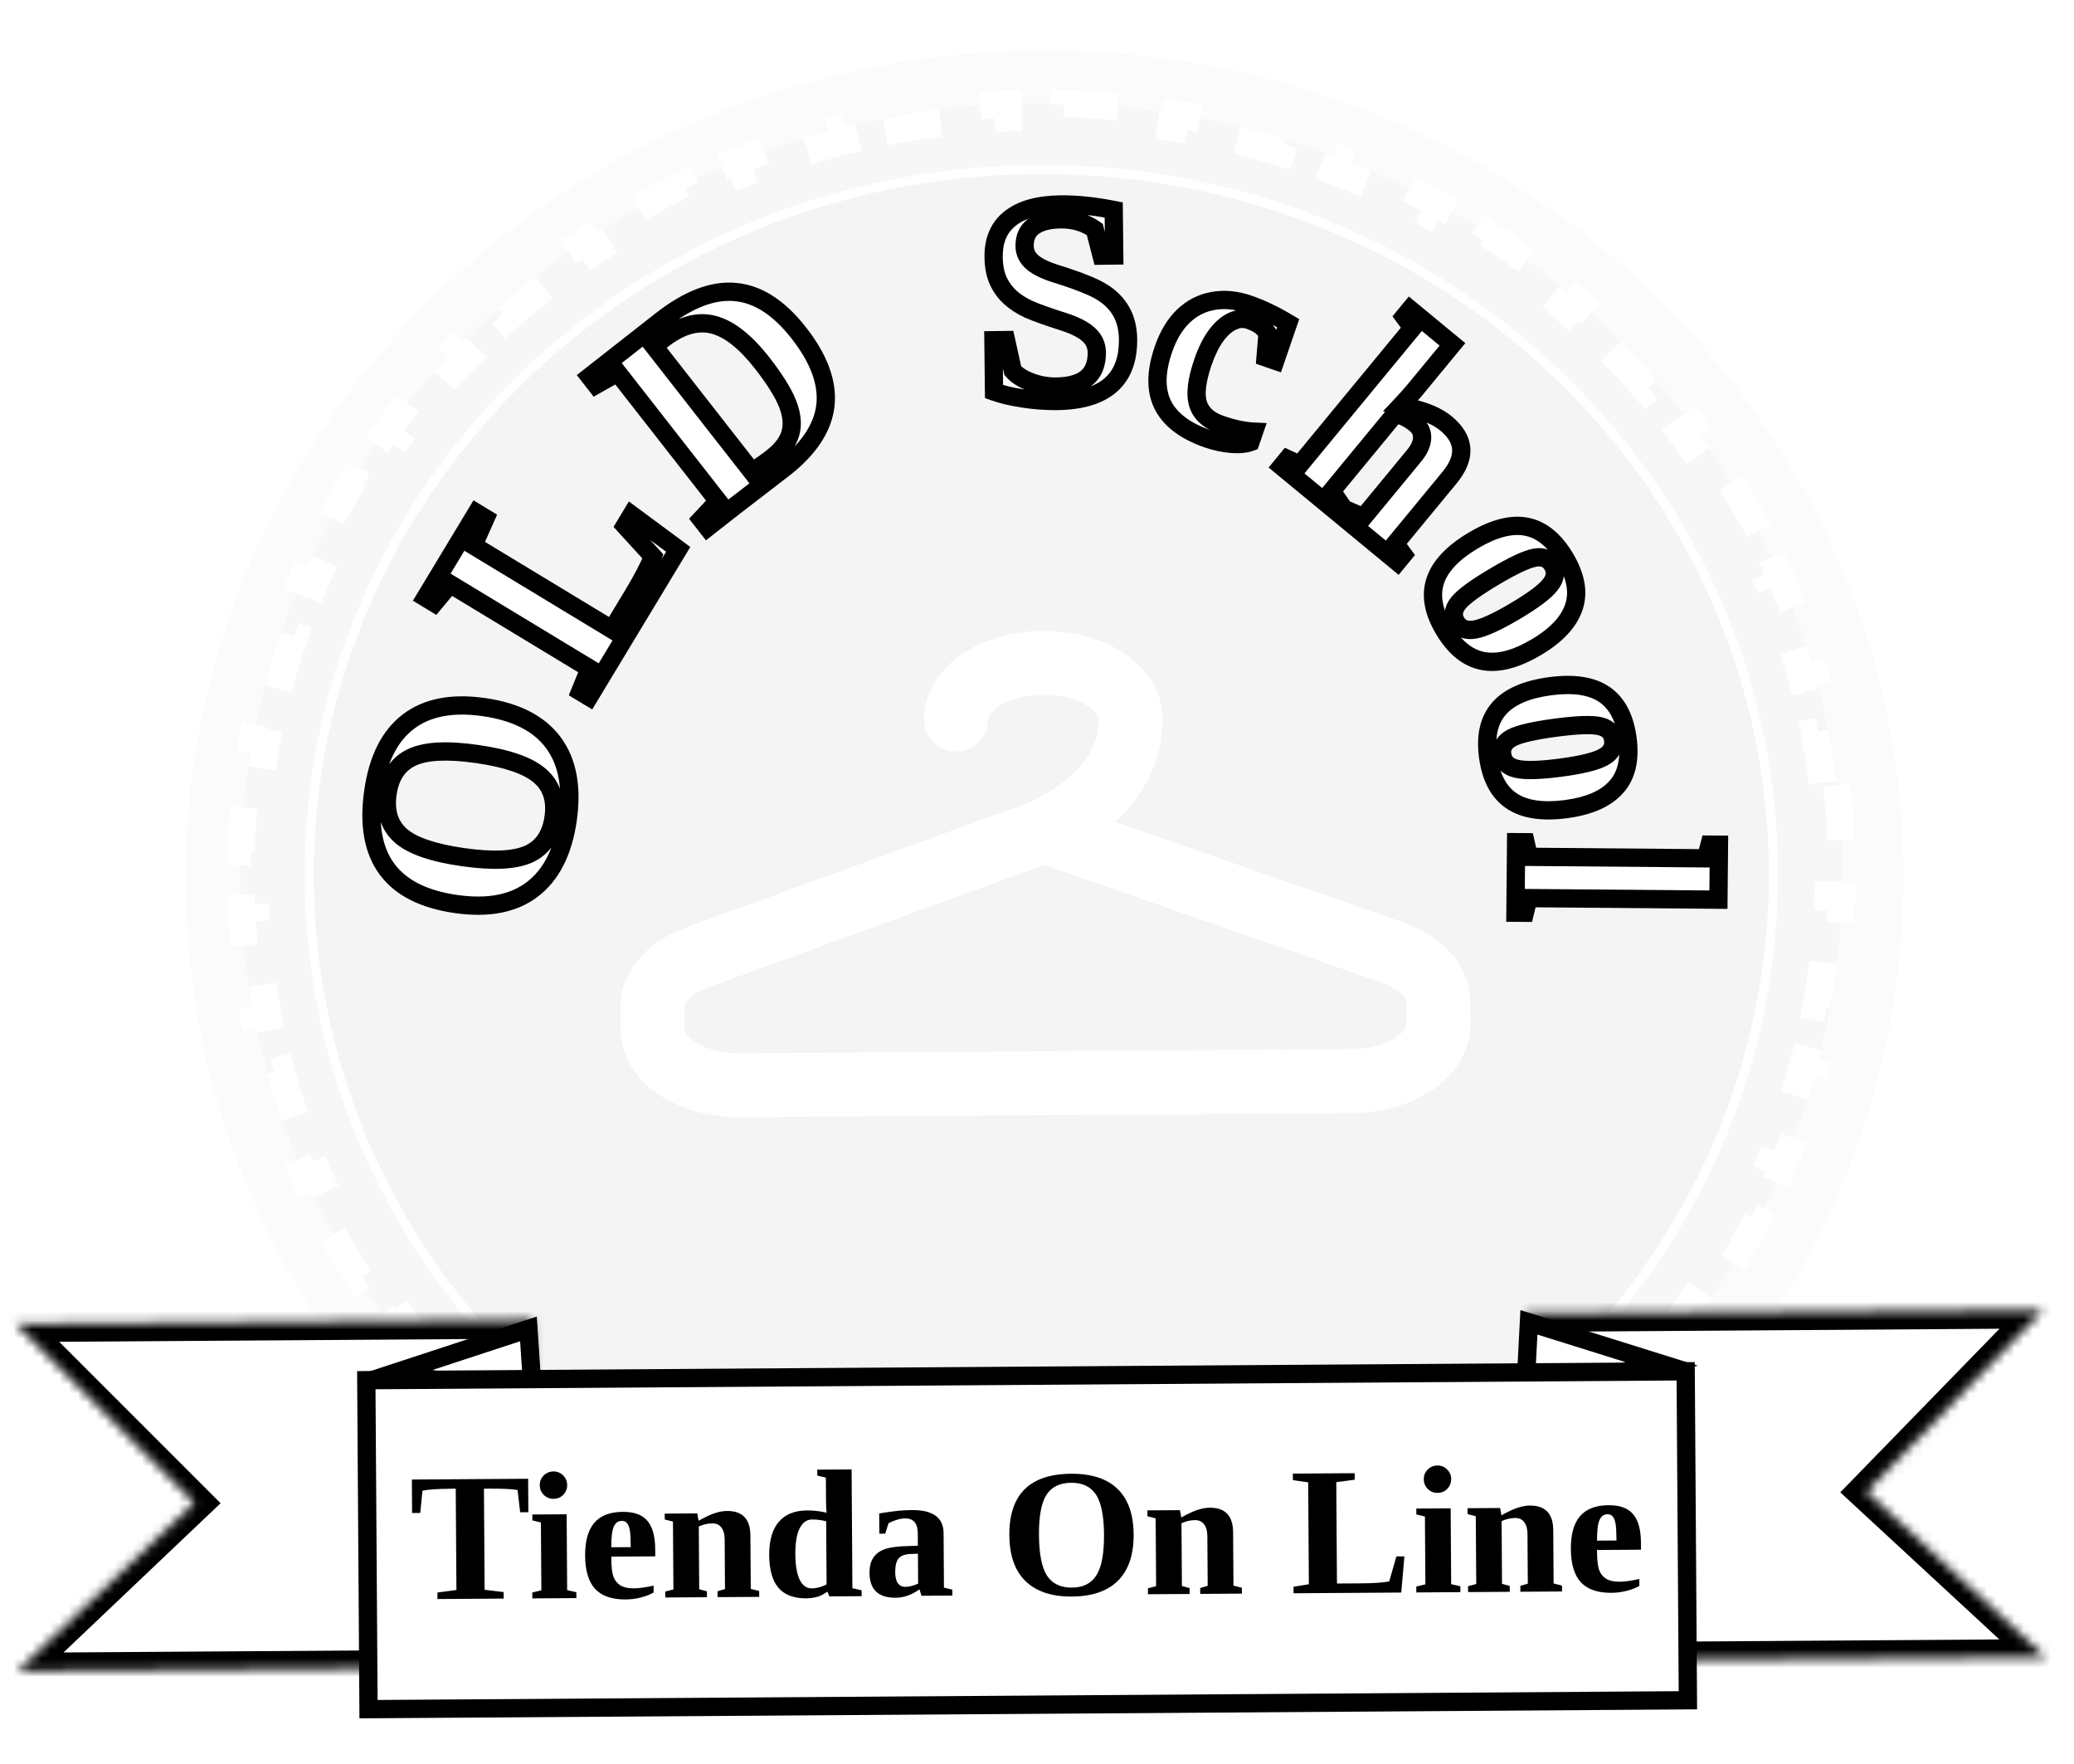 <svg width="227" height="193" viewBox="0 0 227 193" fill="none" xmlns="http://www.w3.org/2000/svg">
<g clip-path="url(#clip0_311_2)">
<path d="M208.823 95.403C209.161 145.642 167.145 186.686 114.938 187.037C62.73 187.388 20.166 146.914 19.828 96.675C19.489 46.436 61.505 5.392 113.713 5.041C165.92 4.69 208.485 45.164 208.823 95.403Z" fill="#D9D9D9" fill-opacity="0.09" stroke="white"/>
<g filter="url(#filter0_f_311_2)">
<ellipse cx="113.973" cy="95.704" rx="87.638" ry="84.41" transform="rotate(-0.386 113.973 95.704)" fill="#D9D9D9" fill-opacity="0.09"/>
<path d="M201.033 85.919C201.274 87.938 201.441 89.978 201.531 92.038L200.033 92.104C200.077 93.106 200.102 94.113 200.109 95.124C200.116 96.135 200.104 97.142 200.073 98.145L201.573 98.19C201.51 100.251 201.37 102.294 201.157 104.315L199.665 104.158C199.452 106.169 199.165 108.16 198.805 110.127L200.281 110.396C199.911 112.42 199.466 114.418 198.95 116.389L197.499 116.009C196.987 117.961 196.403 119.886 195.75 121.78L197.169 122.269C196.5 124.21 195.76 126.119 194.952 127.995L193.574 127.402C192.777 129.252 191.913 131.068 190.983 132.848L192.313 133.542C191.364 135.359 190.35 137.139 189.272 138.878L187.997 138.088C186.937 139.798 185.815 141.468 184.634 143.096L185.848 143.977C184.646 145.634 183.383 147.248 182.064 148.815L180.916 147.849C179.622 149.386 178.271 150.879 176.867 152.323L177.943 153.368C176.517 154.835 175.038 156.253 173.508 157.618L172.509 156.499C171.01 157.837 169.462 159.124 167.867 160.357L168.785 161.544C167.169 162.794 165.505 163.991 163.798 165.13L162.965 163.882C161.295 164.996 159.583 166.055 157.83 167.056L158.574 168.359C156.801 169.371 154.988 170.325 153.137 171.218L152.485 169.867C150.679 170.738 148.836 171.55 146.96 172.301L147.517 173.693C145.623 174.45 143.697 175.145 141.739 175.775L141.279 174.348C139.371 174.962 137.434 175.513 135.469 176L135.83 177.456C133.854 177.945 131.851 178.37 129.824 178.728L129.563 177.251C127.591 177.599 125.595 177.882 123.578 178.098L123.738 179.59C121.718 179.807 119.677 179.957 117.617 180.04L117.557 178.541C116.553 178.581 115.544 178.605 114.531 178.611C113.517 178.618 112.508 178.608 111.503 178.582L111.464 180.081C109.403 180.026 107.36 179.903 105.337 179.714L105.477 178.22C103.457 178.031 101.458 177.775 99.481 177.453L99.241 178.934C97.208 178.603 95.2 178.206 93.218 177.743L93.559 176.282C91.588 175.822 89.643 175.296 87.727 174.708L87.287 176.142C85.321 175.538 83.385 174.869 81.481 174.138L82.019 172.738C80.133 172.013 78.279 171.226 76.462 170.379L75.828 171.738C73.966 170.87 72.14 169.941 70.353 168.953L71.079 167.64C69.313 166.663 67.587 165.627 65.902 164.536L65.087 165.794C63.364 164.678 61.684 163.504 60.051 162.276L60.953 161.077C59.342 159.865 57.776 158.599 56.26 157.282L55.276 158.414C53.728 157.069 52.23 155.671 50.784 154.224L51.846 153.164C50.423 151.739 49.052 150.265 47.737 148.745L46.602 149.727C45.262 148.177 43.978 146.581 42.753 144.94L43.955 144.043C42.752 142.431 41.608 140.776 40.525 139.08L39.261 139.887C38.16 138.163 37.121 136.397 36.148 134.593L37.469 133.881C36.516 132.114 35.626 130.309 34.805 128.47L33.435 129.082C32.602 127.218 31.836 125.318 31.142 123.387L32.553 122.879C31.875 120.993 31.265 119.076 30.727 117.131L29.282 117.531C28.738 115.567 28.267 113.575 27.87 111.557L29.342 111.267C28.956 109.306 28.642 107.319 28.402 105.31L26.912 105.488C26.672 103.47 26.505 101.429 26.414 99.369L27.913 99.303C27.869 98.301 27.843 97.295 27.836 96.283C27.829 95.272 27.841 94.265 27.872 93.263L26.373 93.217C26.435 91.156 26.575 89.114 26.789 87.092L28.28 87.25C28.493 85.238 28.78 83.247 29.14 81.281L27.664 81.011C28.034 78.988 28.479 76.989 28.995 75.018L30.447 75.399C30.958 73.447 31.542 71.522 32.195 69.627L30.776 69.138C31.445 67.198 32.185 65.288 32.993 63.412L34.371 64.006C35.168 62.156 36.032 60.339 36.962 58.559L35.632 57.865C36.581 56.048 37.595 54.269 38.673 52.53L39.948 53.32C41.008 51.61 42.13 49.939 43.311 48.311L42.097 47.431C43.299 45.773 44.562 44.16 45.881 42.593L47.029 43.559C48.323 42.021 49.674 40.529 51.078 39.085L50.002 38.039C51.428 36.572 52.907 35.155 54.438 33.789L55.436 34.908C56.935 33.571 58.483 32.284 60.078 31.05L59.16 29.863C60.776 28.613 62.44 27.417 64.148 26.277L64.98 27.525C66.65 26.411 68.362 25.352 70.115 24.351L69.371 23.049C71.144 22.036 72.957 21.082 74.808 20.189L75.46 21.541C77.266 20.669 79.109 19.857 80.985 19.107L80.428 17.714C82.322 16.957 84.249 16.262 86.207 15.632L86.666 17.06C88.574 16.446 90.511 15.894 92.476 15.407L92.115 13.951C94.091 13.462 96.094 13.037 98.122 12.68L98.382 14.157C100.354 13.809 102.35 13.525 104.367 13.309L104.207 11.818C106.227 11.601 108.268 11.45 110.328 11.368L110.388 12.867C111.392 12.826 112.401 12.803 113.415 12.796C114.428 12.789 115.437 12.799 116.442 12.826L116.481 11.326C118.542 11.381 120.585 11.504 122.608 11.694L122.468 13.187C124.488 13.376 126.487 13.633 128.464 13.954L128.705 12.474C130.737 12.804 132.745 13.202 134.728 13.665L134.387 15.125C136.358 15.585 138.302 16.111 140.218 16.699L140.658 15.265C142.625 15.869 144.561 16.538 146.464 17.27L145.926 18.67C147.812 19.395 149.666 20.182 151.484 21.029L152.117 19.669C153.98 20.537 155.806 21.466 157.592 22.455L156.866 23.767C158.632 24.744 160.358 25.78 162.043 26.872L162.859 25.613C164.581 26.729 166.261 27.903 167.894 29.132L166.992 30.33C168.603 31.542 170.169 32.809 171.685 34.126L172.669 32.993C174.217 34.338 175.715 35.736 177.161 37.183L176.099 38.243C177.523 39.668 178.893 41.142 180.208 42.662L181.343 41.681C182.683 43.23 183.967 44.827 185.192 46.467L183.99 47.364C185.193 48.977 186.337 50.632 187.42 52.327L188.684 51.52C189.785 53.245 190.824 55.01 191.797 56.814L190.476 57.526C191.43 59.294 192.319 61.098 193.141 62.937L194.51 62.325C195.343 64.19 196.109 66.089 196.803 68.021L195.392 68.528C196.07 70.414 196.68 72.331 197.218 74.276L198.664 73.876C199.207 75.84 199.678 77.833 200.075 79.851L198.603 80.14C198.989 82.102 199.304 84.088 199.543 86.097L201.033 85.919Z" stroke="white" stroke-width="3" stroke-dasharray="6 6"/>
</g>
<path d="M194.098 95.164C194.385 137.758 158.762 172.561 114.492 172.859C70.222 173.157 34.134 138.837 33.847 96.243C33.56 53.649 69.183 18.847 113.453 18.549C157.723 18.251 193.811 52.57 194.098 95.164Z" fill="#D9D9D9" fill-opacity="0.09" stroke="white"/>
<mask id="path-5-inside-1_311_2" fill="white">
<path fill-rule="evenodd" clip-rule="evenodd" d="M223.617 143.375L167.153 143.755L167.409 181.755L223.902 181.375L204.285 163.235L223.617 143.375ZM223.617 143.375L223.646 143.375L223.647 143.402L223.617 143.375Z"/>
</mask>
<path fill-rule="evenodd" clip-rule="evenodd" d="M223.617 143.375L167.153 143.755L167.409 181.755L223.902 181.375L204.285 163.235L223.617 143.375ZM223.617 143.375L223.646 143.375L223.647 143.402L223.617 143.375Z" fill="white"/>
<path d="M167.153 143.755L167.14 141.755L165.14 141.769L165.153 143.768L167.153 143.755ZM167.409 181.755L165.409 181.769L165.422 183.769L167.422 183.755L167.409 181.755ZM223.902 181.375L223.916 183.375L228.974 183.341L225.26 179.906L223.902 181.375ZM204.285 163.235L202.852 161.84L201.42 163.311L202.927 164.704L204.285 163.235ZM223.646 143.375L225.646 143.361L225.633 141.361L223.633 141.375L223.646 143.375ZM223.647 143.402L222.289 144.87L225.678 148.004L225.647 143.389L223.647 143.402ZM167.167 145.755L223.631 145.375L223.604 141.375L167.14 141.755L167.167 145.755ZM169.409 181.742L169.153 143.742L165.153 143.768L165.409 181.769L169.409 181.742ZM223.889 179.375L167.395 179.755L167.422 183.755L223.916 183.375L223.889 179.375ZM225.26 179.906L205.643 161.767L202.927 164.704L222.544 182.843L225.26 179.906ZM205.718 164.63L225.051 144.77L222.184 141.98L202.852 161.84L205.718 164.63ZM223.631 145.375L223.66 145.375L223.633 141.375L223.604 141.375L223.631 145.375ZM221.646 143.388L221.647 143.415L225.647 143.389L225.646 143.361L221.646 143.388ZM222.26 144.843L222.289 144.87L225.004 141.934L224.975 141.907L222.26 144.843Z" fill="black" mask="url(#path-5-inside-1_311_2)"/>
<mask id="path-7-inside-2_311_2" fill="white">
<path fill-rule="evenodd" clip-rule="evenodd" d="M1.68 144.869L58.145 144.489L58.401 182.489L1.907 182.869L21.279 164.467L1.68 144.869ZM1.68 144.869L1.651 144.869L1.652 144.896L1.68 144.869Z"/>
</mask>
<path fill-rule="evenodd" clip-rule="evenodd" d="M1.68 144.869L58.145 144.489L58.401 182.489L1.907 182.869L21.279 164.467L1.68 144.869ZM1.68 144.869L1.651 144.869L1.652 144.896L1.68 144.869Z" fill="white"/>
<path d="M58.145 144.489L58.131 142.489L60.131 142.475L60.145 144.475L58.145 144.489ZM1.68 144.869L1.667 142.869L1.68 144.869ZM58.401 182.489L60.401 182.475L60.414 184.475L58.414 184.489L58.401 182.489ZM1.907 182.869L1.921 184.869L-3.138 184.903L0.53 181.419L1.907 182.869ZM21.279 164.467L22.693 163.053L24.144 164.504L22.656 165.917L21.279 164.467ZM1.651 144.869L-0.349 144.882L-0.362 142.882L1.638 142.869L1.651 144.869ZM1.652 144.896L3.029 146.346L-0.317 149.525L-0.348 144.91L1.652 144.896ZM58.158 146.489L1.694 146.869L1.667 142.869L58.131 142.489L58.158 146.489ZM56.401 182.502L56.145 144.502L60.145 144.475L60.401 182.475L56.401 182.502ZM1.894 180.869L58.387 180.489L58.414 184.489L1.921 184.869L1.894 180.869ZM0.53 181.419L19.901 163.017L22.656 165.917L3.285 184.319L0.53 181.419ZM19.864 165.881L0.266 146.283L3.095 143.454L22.693 163.053L19.864 165.881ZM1.694 146.869L1.665 146.869L1.638 142.869L1.667 142.869L1.694 146.869ZM3.651 144.855L3.652 144.883L-0.348 144.91L-0.349 144.882L3.651 144.855ZM3.058 146.319L3.029 146.346L0.274 143.446L0.303 143.419L3.058 146.319Z" fill="black" mask="url(#path-7-inside-2_311_2)"/>
<path d="M57.84 145.426L43.372 150.169L58.343 153.063L57.84 145.426Z" fill="white" stroke="black" stroke-width="2"/>
<path d="M167.341 144.708L181.872 149.256L166.942 152.351L167.341 144.708Z" fill="white" stroke="black" stroke-width="2"/>
<rect x="40.092" y="151.039" width="144.409" height="36.001" transform="rotate(-0.386 40.092 151.039)" fill="white" stroke="black" stroke-width="2"/>
<path d="M47.883 174.988L47.878 174.275L49.956 173.997L49.881 162.913L49.383 162.917C47.892 162.927 46.845 162.999 46.24 163.133L45.993 165.567L45.104 165.573L45.08 161.911L57.804 161.825L57.829 165.487L56.93 165.493L56.65 163.063C56.109 162.95 55.041 162.898 53.446 162.909L52.967 162.912L53.042 173.976L55.124 174.226L55.129 174.939L47.883 174.988ZM62.075 174.013L63.083 174.241L63.087 174.885L58.263 174.918L58.259 174.273L59.253 174.032L59.203 166.611L58.264 166.383L58.26 165.738L62.02 165.713L62.075 174.013ZM59.078 162.529C59.075 162.106 59.219 161.75 59.511 161.462C59.808 161.173 60.162 161.028 60.572 161.025C60.989 161.022 61.341 161.166 61.63 161.457C61.925 161.742 62.073 162.092 62.076 162.509C62.079 162.919 61.938 163.275 61.654 163.576C61.369 163.871 61.015 164.02 60.592 164.023C60.176 164.026 59.82 163.885 59.525 163.601C59.23 163.31 59.081 162.952 59.078 162.529ZM68.151 165.447C69.394 165.438 70.295 165.764 70.853 166.425C71.417 167.085 71.704 168.115 71.713 169.515L71.719 170.316L66.904 170.348L66.906 170.504C66.912 171.474 66.995 172.164 67.154 172.573C67.313 172.982 67.569 173.293 67.922 173.505C68.275 173.718 68.757 173.822 69.369 173.818C69.942 173.814 70.664 173.715 71.535 173.52L71.54 174.272C71.184 174.489 70.719 174.671 70.147 174.818C69.582 174.959 69.029 175.031 68.489 175.035C66.985 175.045 65.869 174.662 65.141 173.885C64.42 173.102 64.053 171.887 64.042 170.24C64.032 168.639 64.365 167.442 65.044 166.649C65.728 165.857 66.764 165.456 68.151 165.447ZM68.05 166.434C67.659 166.436 67.368 166.65 67.175 167.075C66.99 167.499 66.9 168.248 66.907 169.322L69.036 169.308C69.03 168.436 68.997 167.824 68.936 167.473C68.875 167.115 68.772 166.852 68.628 166.684C68.49 166.516 68.297 166.432 68.05 166.434ZM76.458 166.416L77.12 166.07C78.028 165.595 78.847 165.355 79.576 165.35C81.269 165.339 82.121 166.235 82.133 168.038L82.173 173.878L83.092 174.106L83.097 174.751L78.536 174.781L78.532 174.137L79.35 173.897L79.314 168.438C79.31 167.891 79.19 167.466 78.954 167.161C78.724 166.857 78.394 166.706 77.964 166.709C77.469 166.712 76.975 166.826 76.482 167.051L76.528 173.916L77.37 174.145L77.374 174.789L72.814 174.82L72.809 174.175L73.706 173.935L73.656 166.513L72.756 166.285L72.752 165.64L76.316 165.616L76.458 166.416ZM90.564 174.183C90.201 174.42 89.922 174.578 89.727 174.657C89.532 174.73 89.311 174.79 89.064 174.838C88.817 174.885 88.544 174.909 88.244 174.911C86.89 174.921 85.878 174.54 85.209 173.77C84.54 172.993 84.2 171.797 84.189 170.183C84.178 168.594 84.525 167.384 85.229 166.553C85.939 165.721 86.972 165.301 88.326 165.292C89.036 165.287 89.752 165.37 90.476 165.541C90.436 165.326 90.413 164.822 90.407 164.027L90.392 161.703L89.453 161.475L89.448 160.831L93.208 160.805L93.296 173.803L94.303 174.031L94.307 174.675L90.772 174.699L90.564 174.183ZM87.05 170.085C87.058 171.303 87.217 172.233 87.527 172.875C87.838 173.511 88.279 173.827 88.852 173.823C89.373 173.82 89.912 173.676 90.47 173.392L90.424 166.479C89.915 166.345 89.4 166.28 88.88 166.284C88.294 166.288 87.84 166.613 87.519 167.26C87.198 167.9 87.041 168.842 87.05 170.085ZM99.81 165.253C102.109 165.238 103.263 166.076 103.275 167.769L103.315 173.736L104.234 173.964L104.239 174.608L100.86 174.631L100.64 173.93C100.135 174.278 99.677 174.515 99.268 174.642C98.859 174.775 98.446 174.843 98.029 174.846C96.135 174.858 95.181 173.953 95.169 172.13C95.164 171.44 95.301 170.889 95.578 170.477C95.855 170.059 96.257 169.75 96.783 169.551C97.309 169.346 98.138 169.226 99.27 169.193L100.462 169.155L100.453 167.817C100.445 166.711 99.989 166.16 99.084 166.166C98.537 166.17 97.926 166.343 97.252 166.687L96.888 167.832L96.244 167.836L96.229 165.619C97.211 165.463 97.933 165.364 98.395 165.321C98.857 165.279 99.329 165.257 99.81 165.253ZM100.468 170.024L99.647 170.059C99.016 170.089 98.578 170.258 98.332 170.566C98.094 170.874 97.977 171.369 97.981 172.053C97.985 172.606 98.085 173.012 98.282 173.272C98.479 173.531 98.734 173.659 99.047 173.657C99.489 173.654 99.97 173.537 100.49 173.306L100.468 170.024ZM113.716 167.982C113.73 170.059 114.023 171.541 114.595 172.429C115.174 173.311 116.082 173.747 117.319 173.739C118.55 173.731 119.445 173.279 120.005 172.383C120.572 171.487 120.849 170.004 120.835 167.934C120.821 165.87 120.525 164.407 119.946 163.545C119.374 162.683 118.472 162.257 117.242 162.265C116.005 162.273 115.103 162.712 114.536 163.582C113.975 164.452 113.702 165.918 113.716 167.982ZM110.474 168.004C110.444 163.551 112.698 161.309 117.235 161.278C119.475 161.263 121.171 161.818 122.325 162.943C123.478 164.062 124.062 165.718 124.077 167.912C124.092 170.132 123.524 171.819 122.373 172.973C121.221 174.12 119.539 174.701 117.326 174.716C115.119 174.731 113.429 174.172 112.256 173.041C111.083 171.909 110.489 170.23 110.474 168.004ZM129.289 166.061L129.951 165.714C130.859 165.24 131.678 165 132.407 164.995C134.1 164.983 134.952 165.879 134.964 167.683L135.004 173.522L135.923 173.751L135.927 174.395L131.367 174.426L131.363 173.781L132.181 173.541L132.145 168.083C132.141 167.536 132.021 167.11 131.784 166.806C131.555 166.501 131.225 166.35 130.795 166.353C130.3 166.357 129.806 166.471 129.313 166.695L129.359 173.56L130.201 173.789L130.205 174.434L125.644 174.464L125.64 173.82L126.537 173.579L126.487 166.158L125.587 165.929L125.583 165.285L129.147 165.261L129.289 166.061ZM148.275 161.929L146.256 162.196L146.33 173.29L148.996 173.272C150.383 173.263 151.401 173.191 152.052 173.056L152.834 170.326L153.713 170.32L153.368 174.278L141.582 174.357L141.577 173.644L143.255 173.369L143.18 162.217L141.508 161.975L141.503 161.262L148.271 161.216L148.275 161.929ZM158.831 173.362L159.839 173.59L159.843 174.234L155.019 174.267L155.014 173.622L156.009 173.381L155.959 165.959L155.02 165.731L155.016 165.087L158.775 165.062L158.831 173.362ZM155.834 161.878C155.831 161.455 155.975 161.099 156.266 160.811C156.564 160.522 156.918 160.377 157.328 160.374C157.744 160.371 158.097 160.515 158.385 160.806C158.68 161.091 158.829 161.441 158.832 161.858C158.835 162.268 158.694 162.624 158.409 162.925C158.125 163.22 157.771 163.369 157.348 163.372C156.931 163.375 156.575 163.234 156.281 162.949C155.986 162.658 155.837 162.301 155.834 161.878ZM164.327 165.825L164.989 165.479C165.897 165.004 166.716 164.764 167.445 164.759C169.138 164.748 169.99 165.644 170.003 167.447L170.042 173.287L170.961 173.515L170.966 174.159L166.405 174.19L166.401 173.546L167.22 173.306L167.183 167.847C167.179 167.3 167.059 166.874 166.823 166.57C166.593 166.265 166.263 166.115 165.833 166.118C165.339 166.121 164.845 166.235 164.351 166.46L164.397 173.325L165.239 173.553L165.243 174.198L160.683 174.229L160.678 173.584L161.575 173.344L161.525 165.922L160.625 165.694L160.621 165.049L164.185 165.025L164.327 165.825ZM176.039 164.721C177.282 164.712 178.183 165.038 178.741 165.699C179.305 166.359 179.592 167.389 179.602 168.789L179.607 169.589L174.793 169.622L174.794 169.778C174.8 170.748 174.883 171.438 175.042 171.847C175.201 172.256 175.457 172.567 175.81 172.779C176.163 172.992 176.646 173.096 177.257 173.092C177.83 173.088 178.552 172.988 179.424 172.794L179.429 173.546C179.072 173.763 178.608 173.945 178.036 174.092C177.47 174.233 176.917 174.305 176.377 174.308C174.873 174.319 173.757 173.935 173.029 173.159C172.308 172.376 171.942 171.161 171.931 169.514C171.92 167.913 172.254 166.716 172.932 165.923C173.617 165.131 174.652 164.73 176.039 164.721ZM175.938 165.708C175.548 165.71 175.256 165.924 175.064 166.348C174.878 166.773 174.788 167.522 174.796 168.596L176.924 168.582C176.919 167.71 176.885 167.098 176.824 166.747C176.763 166.389 176.66 166.126 176.516 165.958C176.378 165.789 176.186 165.706 175.938 165.708Z" fill="black"/>
<path d="M104.634 78.737C104.623 77.11 105.619 75.543 107.404 74.381C109.188 73.219 111.614 72.556 114.148 72.539C116.682 72.522 119.117 73.152 120.917 74.29C122.717 75.428 123.734 76.981 123.745 78.608C123.765 83.72 120.606 87.829 114.253 90.939L114.291 90.939L76.3 104.774C74.813 105.315 73.576 106.101 72.718 107.05C71.86 107.999 71.412 109.076 71.419 110.171L71.436 112.694C71.448 114.321 72.465 115.874 74.264 117.012C76.064 118.15 78.499 118.78 81.033 118.763L147.921 118.313C150.455 118.296 152.881 117.633 154.665 116.471C156.449 115.309 157.446 113.742 157.435 112.116L157.418 109.592C157.411 108.497 156.948 107.426 156.077 106.489C155.206 105.552 153.959 104.783 152.465 104.261L114.291 90.939" stroke="white" stroke-width="7" stroke-linecap="round" stroke-linejoin="round"/>
<path d="M50.626 93.793C53.915 94.266 56.33 94.156 57.871 93.462C59.403 92.756 60.309 91.424 60.589 89.465C60.868 87.516 60.366 85.991 59.081 84.891C57.799 83.78 55.518 82.989 52.239 82.517C48.971 82.047 46.586 82.167 45.085 82.877C43.585 83.577 42.696 84.901 42.417 86.85C42.137 88.81 42.617 90.342 43.859 91.446C45.102 92.541 47.357 93.323 50.626 93.793ZM49.891 98.928C42.838 97.914 39.826 93.813 40.855 86.626C41.363 83.079 42.644 80.526 44.697 78.97C46.741 77.412 49.5 76.882 52.974 77.382C56.49 77.888 59.024 79.189 60.576 81.286C62.118 83.381 62.638 86.181 62.136 89.687C61.636 93.183 60.351 95.724 58.283 97.31C56.214 98.896 53.417 99.436 49.891 98.928Z" fill="white"/>
<path d="M57.871 93.462L58.282 94.374L58.289 94.371L57.871 93.462ZM59.081 84.891L58.427 85.647L58.431 85.65L59.081 84.891ZM45.085 82.877L45.508 83.784L45.513 83.781L45.085 82.877ZM43.859 91.446L43.194 92.193L43.198 92.197L43.859 91.446ZM44.697 78.97L45.301 79.767L45.304 79.765L44.697 78.97ZM60.576 81.286L61.381 80.693L61.38 80.691L60.576 81.286ZM50.484 94.783C53.81 95.262 56.468 95.191 58.282 94.374L57.46 92.55C56.192 93.121 54.019 93.271 50.767 92.803L50.484 94.783ZM58.289 94.371C60.187 93.497 61.26 91.835 61.579 89.607L59.599 89.322C59.358 91.013 58.619 92.016 57.452 92.554L58.289 94.371ZM61.579 89.607C61.897 87.385 61.322 85.495 59.732 84.132L58.431 85.65C59.409 86.488 59.839 87.647 59.599 89.322L61.579 89.607ZM59.736 84.135C58.225 82.827 55.699 82.005 52.381 81.528L52.098 83.507C55.337 83.974 57.373 84.734 58.427 85.647L59.736 84.135ZM52.381 81.528C49.077 81.052 46.44 81.13 44.657 81.973L45.513 83.781C46.733 83.204 48.865 83.042 52.098 83.507L52.381 81.528ZM44.662 81.971C42.795 82.842 41.743 84.498 41.427 86.708L43.407 86.993C43.648 85.305 44.376 84.312 45.508 83.784L44.662 81.971ZM41.427 86.708C41.11 88.926 41.651 90.82 43.194 92.193L44.523 90.699C43.583 89.863 43.163 88.693 43.407 86.993L41.427 86.708ZM43.198 92.197C44.673 93.495 47.181 94.308 50.484 94.783L50.767 92.803C47.533 92.338 45.53 91.586 44.519 90.696L43.198 92.197ZM50.032 97.938C46.663 97.454 44.44 96.259 43.148 94.5C41.853 92.737 41.352 90.214 41.845 86.768L39.865 86.483C39.33 90.225 39.82 93.346 41.537 95.683C43.257 98.025 46.065 99.388 49.749 99.918L50.032 97.938ZM41.845 86.768C42.33 83.378 43.528 81.111 45.301 79.767L44.093 78.173C41.759 79.942 40.395 82.779 39.865 86.483L41.845 86.768ZM45.304 79.765C47.066 78.422 49.524 77.896 52.833 78.372L53.116 76.392C49.476 75.869 46.416 76.401 44.091 78.174L45.304 79.765ZM52.833 78.372C56.182 78.854 58.431 80.067 59.773 81.881L61.38 80.691C59.618 78.311 56.798 76.922 53.116 76.392L52.833 78.372ZM59.771 81.878C61.108 83.695 61.624 86.203 61.146 89.545L63.126 89.83C63.651 86.16 63.128 83.067 61.381 80.693L59.771 81.878ZM61.146 89.545C60.669 92.876 59.471 95.138 57.674 96.516L58.891 98.104C61.232 96.309 62.602 93.49 63.126 89.83L61.146 89.545ZM57.674 96.516C55.888 97.886 53.392 98.422 50.032 97.938L49.749 99.918C53.441 100.449 56.541 99.906 58.891 98.104L57.674 96.516Z" fill="black"/>
<path d="M53.135 56.719L51.811 59.699L66.995 68.892L69.2 65.24C70.346 63.341 71.1 61.892 71.46 60.892L68.393 57.537L69.12 56.333L74.226 60.119L64.479 76.264L63.503 75.673L64.531 73.154L49.267 63.912L47.539 65.989L46.563 65.398L52.16 56.129L53.135 56.719Z" fill="white"/>
<path d="M53.135 56.719L54.049 57.127L54.407 56.32L53.652 55.863L53.135 56.719ZM51.811 59.699L50.898 59.291L50.54 60.098L51.294 60.555L51.811 59.699ZM66.995 68.892L66.478 69.748L67.333 70.266L67.85 69.41L66.995 68.892ZM71.46 60.892L72.4 61.232L72.605 60.663L72.197 60.217L71.46 60.892ZM68.393 57.537L67.538 57.019L67.151 57.66L67.656 58.212L68.393 57.537ZM69.12 56.333L69.715 55.529L68.832 54.875L68.265 55.815L69.12 56.333ZM74.226 60.119L75.082 60.637L75.552 59.858L74.821 59.315L74.226 60.119ZM64.479 76.264L63.962 77.12L64.817 77.638L65.334 76.782L64.479 76.264ZM63.503 75.673L62.578 75.294L62.254 76.086L62.986 76.529L63.503 75.673ZM64.531 73.154L65.456 73.533L65.78 72.741L65.048 72.298L64.531 73.154ZM49.267 63.912L49.784 63.056L49.049 62.611L48.499 63.271L49.267 63.912ZM47.539 65.989L47.022 66.845L47.757 67.29L48.307 66.63L47.539 65.989ZM46.563 65.398L45.708 64.88L45.191 65.736L46.046 66.254L46.563 65.398ZM52.16 56.129L52.677 55.273L51.821 54.755L51.304 55.611L52.16 56.129ZM52.222 56.312L50.898 59.291L52.724 60.106L54.049 57.127L52.222 56.312ZM51.294 60.555L66.478 69.748L67.512 68.036L52.328 58.843L51.294 60.555ZM67.85 69.41L70.055 65.758L68.344 64.722L66.139 68.374L67.85 69.41ZM70.055 65.758C71.207 63.85 72.005 62.33 72.4 61.232L70.52 60.552C70.195 61.453 69.485 62.832 68.344 64.722L70.055 65.758ZM72.197 60.217L69.13 56.862L67.656 58.212L70.723 61.567L72.197 60.217ZM69.249 58.055L69.976 56.851L68.265 55.815L67.538 57.019L69.249 58.055ZM68.526 57.137L73.632 60.923L74.821 59.315L69.715 55.529L68.526 57.137ZM73.371 59.601L63.623 75.746L65.334 76.782L75.082 60.637L73.371 59.601ZM64.995 75.408L64.02 74.817L62.986 76.529L63.962 77.12L64.995 75.408ZM64.428 76.052L65.456 73.533L63.606 72.775L62.578 75.294L64.428 76.052ZM65.048 72.298L49.784 63.056L48.75 64.768L64.014 74.01L65.048 72.298ZM48.499 63.271L46.771 65.348L48.307 66.63L50.035 64.553L48.499 63.271ZM48.056 65.133L47.08 64.542L46.046 66.254L47.022 66.845L48.056 65.133ZM47.418 65.916L53.015 56.647L51.304 55.611L45.708 64.88L47.418 65.916ZM51.643 56.985L52.618 57.575L53.652 55.863L52.677 55.273L51.643 56.985Z" fill="black"/>
<path d="M83.421 39.732C81.561 37.352 79.763 35.949 78.028 35.522C76.287 35.087 74.436 35.638 72.477 37.174L71.567 37.887L82.316 51.638C83.154 51.086 83.893 50.56 84.533 50.059C85.598 49.223 86.259 48.335 86.515 47.393C86.778 46.445 86.672 45.37 86.195 44.169C85.713 42.959 84.788 41.48 83.421 39.732ZM72.365 35.078C75.325 32.758 78.035 31.718 80.498 31.958C82.962 32.184 85.271 33.676 87.427 36.433C89.64 39.264 90.613 41.904 90.344 44.351C90.069 46.79 88.563 49.083 85.825 51.23L80.265 55.509L77.437 57.726L76.734 56.827L78.59 54.837L67.6 40.779L65.235 42.117L64.532 41.218L72.365 35.078Z" fill="white"/>
<path d="M78.028 35.522L77.786 36.493L77.789 36.494L78.028 35.522ZM71.567 37.887L70.951 37.099L70.164 37.716L70.78 38.504L71.567 37.887ZM82.316 51.638L81.529 52.255L82.096 52.979L82.864 52.474L82.316 51.638ZM86.515 47.393L85.552 47.125L85.55 47.131L86.515 47.393ZM86.195 44.169L87.124 43.799L87.123 43.797L86.195 44.169ZM80.498 31.958L80.4 32.954L80.406 32.955L80.498 31.958ZM90.344 44.351L91.337 44.463L91.338 44.46L90.344 44.351ZM85.825 51.23L86.434 52.023L86.441 52.017L85.825 51.23ZM80.265 55.509L79.656 54.715L79.649 54.721L80.265 55.509ZM77.437 57.726L76.65 58.343L77.266 59.131L78.053 58.514L77.437 57.726ZM76.734 56.827L76.004 56.145L75.421 56.77L75.947 57.444L76.734 56.827ZM78.59 54.837L79.32 55.519L79.903 54.894L79.376 54.22L78.59 54.837ZM67.6 40.779L68.387 40.162L67.857 39.484L67.109 39.908L67.6 40.779ZM65.235 42.117L64.448 42.734L64.977 43.411L65.726 42.988L65.235 42.117ZM64.532 41.218L63.916 40.43L63.129 41.047L63.745 41.835L64.532 41.218ZM84.208 39.115C82.296 36.669 80.324 35.056 78.267 34.55L77.789 36.494C79.202 36.841 80.825 38.035 82.634 40.349L84.208 39.115ZM78.27 34.551C76.126 34.016 73.963 34.738 71.861 36.386L73.093 37.962C74.909 36.538 76.448 36.159 77.786 36.493L78.27 34.551ZM71.861 36.386L70.951 37.099L72.183 38.675L73.093 37.962L71.861 36.386ZM70.78 38.504L81.529 52.255L83.103 51.021L72.354 37.27L70.78 38.504ZM82.864 52.474C83.721 51.911 84.483 51.368 85.148 50.846L83.917 49.271C83.303 49.752 82.588 50.262 81.768 50.801L82.864 52.474ZM85.148 50.846C86.319 49.929 87.148 48.872 87.479 47.655L85.55 47.131C85.369 47.797 84.877 48.518 83.917 49.271L85.148 50.846ZM87.477 47.661C87.816 46.445 87.656 45.14 87.124 43.799L85.267 44.538C85.688 45.6 85.741 46.445 85.552 47.125L87.477 47.661ZM87.123 43.797C86.589 42.459 85.598 40.893 84.208 39.115L82.634 40.349C83.977 42.067 84.836 43.459 85.267 44.541L87.123 43.797ZM72.981 35.865C75.841 33.624 78.299 32.749 80.4 32.954L80.595 30.962C77.772 30.687 74.808 31.892 71.749 34.29L72.981 35.865ZM80.406 32.955C82.498 33.147 84.582 34.418 86.64 37.05L88.214 35.816C85.96 32.933 83.425 31.222 80.589 30.962L80.406 32.955ZM86.64 37.05C88.766 39.77 89.58 42.153 89.351 44.242L91.338 44.46C91.645 41.654 90.514 38.759 88.214 35.816L86.64 37.05ZM89.351 44.239C89.117 46.316 87.825 48.391 85.209 50.442L86.441 52.017C89.3 49.776 91.022 47.264 91.337 44.463L89.351 44.239ZM85.216 50.436L79.656 54.715L80.874 56.302L86.434 52.023L85.216 50.436ZM79.649 54.721L76.821 56.938L78.053 58.514L80.881 56.297L79.649 54.721ZM78.224 57.109L77.521 56.21L75.947 57.444L76.65 58.343L78.224 57.109ZM77.465 57.51L79.32 55.519L77.859 54.154L76.004 56.145L77.465 57.51ZM79.376 54.22L68.387 40.162L66.813 41.396L77.802 55.454L79.376 54.22ZM67.109 39.908L64.743 41.246L65.726 42.988L68.091 41.65L67.109 39.908ZM66.022 41.5L65.319 40.601L63.745 41.835L64.448 42.734L66.022 41.5ZM65.148 42.006L72.981 35.865L71.749 34.29L63.916 40.43L65.148 42.006Z" fill="black"/>
<path d="M108.732 37.232L110.107 37.215L110.849 40.565C111.292 41.07 111.959 41.489 112.848 41.822C113.737 42.155 114.656 42.316 115.604 42.304C118.593 42.268 120.073 41.02 120.045 38.562C120.036 37.791 119.742 37.144 119.163 36.62C118.595 36.095 117.698 35.632 116.475 35.23C114.677 34.659 113.379 34.195 112.584 33.84C111.798 33.475 111.132 33.046 110.584 32.552C110.037 32.059 109.598 31.46 109.267 30.756C108.935 30.041 108.764 29.163 108.752 28.121C108.73 26.278 109.339 24.869 110.578 23.895C111.827 22.911 113.66 22.405 116.076 22.375C117.826 22.354 119.766 22.554 121.896 22.976L121.954 27.96L120.563 27.977L119.827 25.111C118.756 24.353 117.512 23.983 116.095 24C114.814 24.016 113.832 24.267 113.151 24.755C112.468 25.232 112.133 25.96 112.144 26.939C112.153 27.637 112.446 28.232 113.025 28.725C113.603 29.208 114.504 29.634 115.727 30.005C118.121 30.757 119.764 31.419 120.657 31.992C121.559 32.554 122.249 33.259 122.728 34.107C123.207 34.956 123.453 35.958 123.466 37.114C123.517 41.562 120.924 43.817 115.684 43.882C114.487 43.896 113.261 43.807 112.009 43.614C110.767 43.431 109.697 43.179 108.797 42.856L108.732 37.232Z" fill="white"/>
<path d="M108.732 37.232L108.72 36.232L107.721 36.244L107.732 37.244L108.732 37.232ZM110.107 37.215L111.083 36.998L110.908 36.205L110.095 36.215L110.107 37.215ZM110.849 40.565L109.872 40.782L109.928 41.033L110.097 41.225L110.849 40.565ZM119.163 36.62L118.485 37.355L118.492 37.361L119.163 36.62ZM116.475 35.23L116.788 34.28L116.779 34.278L116.475 35.23ZM112.584 33.84L112.161 34.747L112.169 34.751L112.176 34.754L112.584 33.84ZM110.584 32.552L109.915 33.295L110.584 32.552ZM109.267 30.756L108.359 31.177L108.361 31.182L109.267 30.756ZM110.578 23.895L111.195 24.682L111.196 24.681L110.578 23.895ZM121.896 22.976L122.896 22.964L122.887 22.152L122.091 21.995L121.896 22.976ZM121.954 27.96L121.965 28.96L122.965 28.948L122.954 27.948L121.954 27.96ZM120.563 27.977L119.595 28.226L119.79 28.986L120.575 28.977L120.563 27.977ZM119.827 25.111L120.795 24.861L120.704 24.506L120.405 24.294L119.827 25.111ZM113.151 24.755L113.723 25.574L113.732 25.568L113.151 24.755ZM113.025 28.725L112.376 29.487L112.384 29.494L113.025 28.725ZM115.727 30.005L116.027 29.051L116.017 29.048L115.727 30.005ZM120.657 31.992L120.116 32.834L120.128 32.841L120.657 31.992ZM112.009 43.614L112.162 42.626L112.155 42.624L112.009 43.614ZM108.797 42.856L107.797 42.868L107.805 43.563L108.459 43.798L108.797 42.856ZM108.744 38.231L110.118 38.215L110.095 36.215L108.72 36.232L108.744 38.231ZM109.131 37.432L109.872 40.782L111.825 40.349L111.083 36.998L109.131 37.432ZM110.097 41.225C110.685 41.895 111.513 42.391 112.497 42.759L113.199 40.886C112.404 40.588 111.9 40.246 111.601 39.905L110.097 41.225ZM112.497 42.759C113.502 43.135 114.543 43.317 115.615 43.304L115.592 41.304C114.768 41.314 113.973 41.175 113.199 40.886L112.497 42.759ZM115.615 43.304C117.222 43.285 118.609 42.941 119.6 42.106C120.629 41.239 121.062 39.99 121.045 38.55L119.045 38.574C119.057 39.592 118.764 40.196 118.312 40.577C117.823 40.989 116.975 41.287 115.592 41.304L115.615 43.304ZM121.045 38.55C121.033 37.497 120.617 36.586 119.835 35.878L118.492 37.361C118.868 37.702 119.039 38.086 119.045 38.574L121.045 38.55ZM119.841 35.884C119.12 35.219 118.068 34.701 116.788 34.28L116.162 36.181C117.329 36.564 118.069 36.971 118.485 37.355L119.841 35.884ZM116.779 34.278C114.985 33.707 113.733 33.258 112.991 32.927L112.176 34.754C113.026 35.133 114.369 35.61 116.171 36.184L116.779 34.278ZM113.006 32.934C112.295 32.603 111.716 32.226 111.254 31.809L109.915 33.295C110.547 33.866 111.301 34.347 112.161 34.747L113.006 32.934ZM111.254 31.809C110.811 31.41 110.449 30.921 110.172 30.33L108.361 31.182C108.746 32 109.263 32.708 109.915 33.295L111.254 31.809ZM110.174 30.335C109.918 29.782 109.762 29.053 109.752 28.109L107.752 28.134C107.765 29.273 107.953 30.3 108.359 31.177L110.174 30.335ZM109.752 28.109C109.733 26.517 110.245 25.429 111.195 24.682L109.96 23.109C108.433 24.309 107.727 26.039 107.752 28.134L109.752 28.109ZM111.196 24.681C112.203 23.888 113.783 23.403 116.088 23.375L116.065 21.375C113.537 21.406 111.451 21.935 109.959 23.11L111.196 24.681ZM116.088 23.375C117.754 23.355 119.624 23.545 121.701 23.957L122.091 21.995C119.909 21.563 117.898 21.353 116.065 21.375L116.088 23.375ZM120.896 22.988L120.954 27.972L122.954 27.948L122.896 22.964L120.896 22.988ZM121.942 26.96L120.552 26.977L120.575 28.977L121.965 28.96L121.942 26.96ZM121.532 27.727L120.795 24.861L118.858 25.36L119.595 28.226L121.532 27.727ZM120.405 24.294C119.147 23.405 117.693 22.98 116.084 23L116.107 25C117.33 24.985 118.364 25.301 119.249 25.927L120.405 24.294ZM116.084 23C114.699 23.017 113.484 23.287 112.569 23.941L113.732 25.568C114.18 25.247 114.929 25.014 116.107 25L116.084 23ZM112.578 23.936C111.574 24.638 111.13 25.709 111.145 26.951L113.144 26.927C113.136 26.211 113.363 25.826 113.723 25.574L112.578 23.936ZM111.145 26.951C111.156 27.966 111.6 28.826 112.376 29.487L113.673 27.964C113.292 27.639 113.149 27.308 113.144 26.927L111.145 26.951ZM112.384 29.494C113.113 30.102 114.162 30.576 115.437 30.962L116.017 29.048C114.846 28.693 114.093 28.314 113.665 27.957L112.384 29.494ZM115.427 30.959C117.82 31.711 119.348 32.34 120.116 32.833L121.197 31.15C120.181 30.498 118.422 29.803 116.027 29.051L115.427 30.959ZM120.128 32.841C120.901 33.322 121.468 33.91 121.857 34.599L123.599 33.615C123.031 32.608 122.217 31.785 121.186 31.143L120.128 32.841ZM121.857 34.599C122.239 35.276 122.454 36.107 122.466 37.126L124.466 37.102C124.451 35.809 124.174 34.635 123.599 33.615L121.857 34.599ZM122.466 37.126C122.489 39.149 121.917 40.505 120.903 41.387C119.858 42.296 118.175 42.851 115.673 42.882L115.696 44.881C118.433 44.848 120.666 44.243 122.215 42.896C123.795 41.522 124.494 39.526 124.466 37.102L122.466 37.126ZM115.673 42.882C114.533 42.895 113.363 42.811 112.162 42.626L111.856 44.602C113.16 44.803 114.44 44.897 115.696 44.881L115.673 42.882ZM112.155 42.624C110.96 42.449 109.957 42.209 109.135 41.915L108.459 43.798C109.437 44.148 110.575 44.414 111.863 44.603L112.155 42.624ZM109.797 42.844L109.732 37.219L107.732 37.244L107.797 42.868L109.797 42.844Z" fill="black"/>
<path d="M136.868 48.376C136.302 48.578 135.592 48.642 134.736 48.569C133.89 48.498 133.053 48.321 132.226 48.036C129.753 47.187 128.106 45.954 127.284 44.339C126.473 42.727 126.488 40.695 127.331 38.242C127.856 36.715 128.58 35.504 129.504 34.61C130.442 33.71 131.526 33.152 132.756 32.936C133.991 32.71 135.292 32.833 136.662 33.303C138.041 33.777 139.484 34.466 140.991 35.369L139.579 39.477L138.515 39.111L138.732 36.46C138.482 36.099 138.211 35.813 137.92 35.603C137.629 35.392 137.217 35.196 136.685 35.013C136.104 34.813 135.497 34.864 134.865 35.164C134.234 35.465 133.639 35.993 133.082 36.748C132.538 37.498 132.065 38.459 131.662 39.631C130.981 41.611 130.801 43.13 131.12 44.187C131.45 45.247 132.284 46.008 133.624 46.468C134.984 46.935 136.195 47.192 137.259 47.238L136.868 48.376Z" fill="white"/>
<path d="M136.868 48.376L137.205 49.317L137.657 49.156L137.813 48.701L136.868 48.376ZM134.736 48.569L134.822 47.572L134.819 47.572L134.736 48.569ZM127.284 44.339L126.391 44.789L126.393 44.792L127.284 44.339ZM129.504 34.61L128.812 33.889L128.809 33.892L129.504 34.61ZM132.756 32.936L132.929 33.921L132.936 33.919L132.756 32.936ZM140.991 35.369L141.936 35.694L142.2 34.928L141.505 34.511L140.991 35.369ZM139.579 39.477L139.254 40.423L140.2 40.748L140.525 39.802L139.579 39.477ZM138.515 39.111L137.518 39.03L137.455 39.804L138.19 40.057L138.515 39.111ZM138.732 36.46L139.729 36.542L139.758 36.185L139.554 35.891L138.732 36.46ZM133.082 36.748L132.277 36.155L132.273 36.161L133.082 36.748ZM131.12 44.187L130.163 44.476L130.165 44.483L131.12 44.187ZM137.259 47.238L138.204 47.563L138.639 46.297L137.302 46.239L137.259 47.238ZM136.531 47.434C136.146 47.572 135.592 47.639 134.822 47.572L134.65 49.565C135.592 49.646 136.459 49.584 137.205 49.317L136.531 47.434ZM134.819 47.572C134.058 47.509 133.303 47.349 132.551 47.091L131.901 48.982C132.804 49.292 133.722 49.488 134.653 49.565L134.819 47.572ZM132.551 47.091C130.215 46.288 128.836 45.184 128.176 43.885L126.393 44.792C127.376 46.724 129.291 48.085 131.901 48.982L132.551 47.091ZM128.178 43.889C127.532 42.606 127.483 40.877 128.277 38.567L126.385 37.917C125.493 40.512 125.414 42.848 126.391 44.789L128.178 43.889ZM128.277 38.567C128.763 37.152 129.414 36.089 130.2 35.329L128.809 33.892C127.746 34.92 126.949 36.278 126.385 37.917L128.277 38.567ZM130.197 35.331C130.997 34.563 131.902 34.101 132.929 33.921L132.584 31.951C131.149 32.203 129.886 32.857 128.812 33.889L130.197 35.331ZM132.936 33.919C133.977 33.729 135.104 33.825 136.337 34.249L136.987 32.357C135.48 31.84 134.004 31.691 132.577 31.952L132.936 33.919ZM136.337 34.249C137.638 34.696 139.018 35.352 140.477 36.227L141.505 34.511C139.95 33.579 138.444 32.858 136.987 32.357L136.337 34.249ZM140.045 35.044L138.633 39.152L140.525 39.802L141.936 35.694L140.045 35.044ZM139.904 38.531L138.84 38.166L138.19 40.057L139.254 40.423L139.904 38.531ZM139.512 39.193L139.729 36.542L137.736 36.378L137.518 39.03L139.512 39.193ZM139.554 35.891C139.253 35.456 138.907 35.081 138.505 34.792L137.335 36.413C137.516 36.544 137.711 36.741 137.91 37.029L139.554 35.891ZM138.505 34.792C138.103 34.501 137.589 34.266 137.01 34.067L136.36 35.959C136.846 36.126 137.155 36.284 137.335 36.413L138.505 34.792ZM137.01 34.067C136.147 33.771 135.269 33.865 134.436 34.261L135.295 36.067C135.726 35.862 136.061 35.856 136.36 35.959L137.01 34.067ZM134.436 34.261C133.613 34.652 132.9 35.31 132.277 36.155L133.887 37.342C134.378 36.675 134.854 36.277 135.295 36.067L134.436 34.261ZM132.273 36.161C131.654 37.013 131.141 38.069 130.716 39.306L132.607 39.956C132.988 38.848 133.421 37.983 133.891 37.336L132.273 36.161ZM130.716 39.306C130.019 41.333 129.749 43.105 130.163 44.476L132.077 43.897C131.853 43.154 131.943 41.889 132.607 39.956L130.716 39.306ZM130.165 44.483C130.615 45.931 131.75 46.881 133.299 47.414L133.949 45.522C132.819 45.134 132.285 44.564 132.075 43.89L130.165 44.483ZM133.299 47.414C134.72 47.902 136.029 48.186 137.215 48.237L137.302 46.239C136.361 46.198 135.247 45.969 133.949 45.522L133.299 47.414ZM136.313 46.913L135.922 48.051L137.813 48.701L138.204 47.563L136.313 46.913Z" fill="black"/>
<path d="M154.925 42.591C154.488 43.121 153.947 43.728 153.302 44.412L154.482 44.676C156.1 45.039 157.363 45.595 158.271 46.344C160.359 48.068 160.486 50.043 158.651 52.27L152.708 59.48L153.602 60.704L152.946 61.499L147.318 56.855L147.974 56.059L149.225 56.605L154.78 49.866C155.337 49.191 155.626 48.545 155.649 47.928C155.679 47.318 155.429 46.795 154.898 46.357C154.288 45.853 153.565 45.486 152.729 45.255L145.742 53.731L146.54 54.876L145.884 55.672L140.256 51.027L140.912 50.231L142.259 50.857L154.593 35.895L153.675 34.651L154.331 33.855L158.97 37.684L154.925 42.591Z" fill="white"/>
<path d="M153.302 44.412L152.575 43.726L151.37 45.004L153.084 45.388L153.302 44.412ZM154.482 44.676L154.7 43.7L154.7 43.7L154.482 44.676ZM152.708 59.48L151.936 58.843L151.442 59.442L151.9 60.07L152.708 59.48ZM153.602 60.704L154.373 61.34L154.867 60.741L154.409 60.114L153.602 60.704ZM152.946 61.499L152.31 62.271L153.081 62.908L153.717 62.136L152.946 61.499ZM147.318 56.855L146.547 56.219L145.911 56.99L146.682 57.627L147.318 56.855ZM147.974 56.059L148.374 55.142L147.682 54.841L147.203 55.423L147.974 56.059ZM149.225 56.605L148.825 57.522L149.516 57.824L149.996 57.242L149.225 56.605ZM155.649 47.928L154.65 47.879L154.649 47.892L155.649 47.928ZM152.729 45.255L152.994 44.291L152.37 44.119L151.958 44.619L152.729 45.255ZM145.742 53.731L144.971 53.095L144.488 53.681L144.922 54.303L145.742 53.731ZM146.54 54.876L147.311 55.512L147.794 54.927L147.36 54.304L146.54 54.876ZM145.884 55.672L145.248 56.443L146.019 57.08L146.655 56.308L145.884 55.672ZM140.256 51.027L139.485 50.391L138.849 51.162L139.62 51.799L140.256 51.027ZM140.912 50.231L141.333 49.324L140.632 48.999L140.141 49.595L140.912 50.231ZM142.259 50.857L141.838 51.764L142.539 52.09L143.03 51.493L142.259 50.857ZM154.593 35.895L155.364 36.531L155.861 35.929L155.397 35.3L154.593 35.895ZM153.675 34.651L152.903 34.014L152.407 34.617L152.87 35.245L153.675 34.651ZM154.331 33.855L154.967 33.083L154.195 32.447L153.559 33.218L154.331 33.855ZM158.97 37.684L159.742 38.32L160.378 37.549L159.606 36.912L158.97 37.684ZM154.154 41.954C153.735 42.463 153.21 43.053 152.575 43.726L154.03 45.098C154.684 44.404 155.241 43.78 155.697 43.227L154.154 41.954ZM153.084 45.388L154.264 45.652L154.7 43.7L153.521 43.436L153.084 45.388ZM154.263 45.652C155.787 45.994 156.887 46.499 157.634 47.116L158.907 45.573C157.838 44.691 156.413 44.084 154.7 43.7L154.263 45.652ZM157.634 47.116C158.547 47.869 158.895 48.56 158.935 49.182C158.976 49.821 158.709 50.627 157.88 51.633L159.422 52.906C160.428 51.686 161.016 50.391 160.93 49.054C160.843 47.701 160.083 46.543 158.907 45.573L157.634 47.116ZM157.88 51.633L151.936 58.843L153.479 60.116L159.422 52.906L157.88 51.633ZM151.9 60.07L152.795 61.294L154.409 60.114L153.515 58.889L151.9 60.07ZM152.831 60.067L152.175 60.863L153.717 62.136L154.373 61.34L152.831 60.067ZM153.582 60.728L147.954 56.083L146.682 57.627L152.31 62.271L153.582 60.728ZM148.089 57.492L148.745 56.696L147.203 55.423L146.547 56.219L148.089 57.492ZM147.574 56.976L148.825 57.522L149.624 55.689L148.374 55.142L147.574 56.976ZM149.996 57.242L155.552 50.502L154.009 49.229L148.453 55.969L149.996 57.242ZM155.552 50.502C156.191 49.727 156.615 48.876 156.648 47.964L154.649 47.892C154.638 48.214 154.483 48.654 154.009 49.229L155.552 50.502ZM156.647 47.978C156.695 47.009 156.273 46.195 155.535 45.586L154.262 47.129C154.584 47.394 154.662 47.627 154.65 47.879L156.647 47.978ZM155.535 45.586C154.805 44.984 153.953 44.556 152.994 44.291L152.463 46.22C153.176 46.416 153.77 46.723 154.262 47.129L155.535 45.586ZM151.958 44.619L144.971 53.095L146.513 54.368L153.5 45.892L151.958 44.619ZM144.922 54.303L145.72 55.448L147.36 54.304L146.562 53.159L144.922 54.303ZM145.768 54.239L145.113 55.035L146.655 56.308L147.311 55.512L145.768 54.239ZM146.52 54.9L140.892 50.255L139.62 51.799L145.248 56.443L146.52 54.9ZM141.027 51.664L141.683 50.868L140.141 49.595L139.485 50.391L141.027 51.664ZM140.491 51.139L141.838 51.764L142.68 49.95L141.333 49.324L140.491 51.139ZM143.03 51.493L155.364 36.531L153.822 35.258L141.488 50.221L143.03 51.493ZM155.397 35.3L154.479 34.056L152.87 35.245L153.789 36.489L155.397 35.3ZM154.446 35.287L155.102 34.491L153.559 33.218L152.903 34.014L154.446 35.287ZM153.694 34.627L158.334 38.455L159.606 36.912L154.967 33.083L153.694 34.627ZM158.199 37.047L154.154 41.954L155.697 43.227L159.742 38.32L158.199 37.047Z" fill="black"/>
<path d="M168.165 70.817C165.897 72.16 163.933 72.663 162.271 72.328C160.614 72.002 159.195 70.839 158.013 68.839C156.869 66.901 156.563 65.134 157.095 63.535C157.635 61.932 159.026 60.466 161.267 59.139C163.498 57.817 165.435 57.318 167.078 57.64C168.735 57.967 170.148 59.121 171.319 61.103C172.501 63.103 172.807 64.901 172.237 66.498C171.682 68.097 170.325 69.537 168.165 70.817ZM165.836 66.875C167.808 65.707 169.083 64.752 169.661 64.01C170.253 63.272 170.337 62.544 169.914 61.827C169.506 61.136 168.859 60.871 167.974 61.032C167.089 61.193 165.63 61.876 163.595 63.081C161.525 64.307 160.202 65.272 159.626 65.977C159.055 66.69 158.971 67.388 159.374 68.069C159.792 68.778 160.474 69.052 161.42 68.891C162.375 68.725 163.847 68.053 165.836 66.875Z" fill="white"/>
<path d="M162.271 72.328L162.469 71.347L162.464 71.347L162.271 72.328ZM157.095 63.535L156.148 63.216L156.146 63.22L157.095 63.535ZM167.078 57.64L167.271 56.659L167.271 56.659L167.078 57.64ZM172.237 66.498L171.296 66.162L171.293 66.17L172.237 66.498ZM169.661 64.01L168.882 63.384L168.877 63.389L168.873 63.395L169.661 64.01ZM159.626 65.977L158.852 65.343L158.846 65.352L159.626 65.977ZM161.42 68.891L161.587 69.878L161.59 69.877L161.42 68.891ZM167.656 69.956C165.488 71.24 163.785 71.613 162.469 71.347L162.073 73.309C164.08 73.714 166.306 73.08 168.673 71.677L167.656 69.956ZM162.464 71.347C161.18 71.094 159.967 70.18 158.874 68.329L157.153 69.348C158.423 71.498 160.048 72.91 162.077 73.31L162.464 71.347ZM158.874 68.329C157.824 66.553 157.631 65.09 158.043 63.851L156.146 63.22C155.495 65.177 155.914 67.25 157.153 69.348L158.874 68.329ZM158.042 63.855C158.474 62.573 159.634 61.268 161.775 60L160.758 58.278C158.418 59.664 156.797 61.29 156.148 63.216L158.042 63.855ZM161.775 60C163.907 58.738 165.585 58.367 166.885 58.622L167.271 56.659C165.286 56.269 163.09 56.897 160.758 58.278L161.775 60ZM166.884 58.622C168.171 58.876 169.378 59.783 170.459 61.613L172.18 60.593C170.919 58.459 169.298 57.058 167.271 56.659L166.884 58.622ZM170.459 61.613C171.548 63.457 171.732 64.939 171.296 66.162L173.179 66.833C173.881 64.863 173.453 62.749 172.18 60.593L170.459 61.613ZM171.293 66.17C170.846 67.46 169.708 68.74 167.656 69.956L168.673 71.677C170.942 70.334 172.519 68.735 173.181 66.825L171.293 66.17ZM166.345 67.736C168.313 66.57 169.742 65.533 170.449 64.625L168.873 63.395C168.424 63.971 167.303 64.844 165.328 66.014L166.345 67.736ZM170.44 64.636C170.82 64.162 171.092 63.624 171.161 63.025C171.232 62.415 171.081 61.836 170.774 61.317L169.053 62.336C169.17 62.534 169.189 62.678 169.175 62.796C169.161 62.925 169.094 63.12 168.882 63.384L170.44 64.636ZM170.774 61.317C170.476 60.813 170.056 60.411 169.502 60.184C168.958 59.961 168.373 59.943 167.796 60.048L168.152 62.016C168.461 61.96 168.641 61.994 168.744 62.036C168.837 62.074 168.943 62.15 169.053 62.336L170.774 61.317ZM167.796 60.048C166.712 60.245 165.109 61.022 163.087 62.22L164.104 63.942C166.151 62.73 167.467 62.141 168.152 62.016L167.796 60.048ZM163.087 62.22C161.029 63.438 159.556 64.484 158.853 65.343L160.399 66.61C160.848 66.062 162.021 65.176 164.104 63.942L163.087 62.22ZM158.846 65.352C158.478 65.811 158.213 66.334 158.142 66.916C158.071 67.511 158.215 68.074 158.513 68.579L160.234 67.56C160.13 67.383 160.115 67.257 160.127 67.154C160.141 67.038 160.203 66.856 160.406 66.602L158.846 65.352ZM158.513 68.579C158.821 69.099 159.257 69.506 159.827 69.735C160.383 69.958 160.986 69.98 161.587 69.878L161.253 67.905C160.908 67.963 160.697 67.928 160.572 67.878C160.459 67.832 160.345 67.748 160.234 67.56L158.513 68.579ZM161.59 69.877C162.744 69.677 164.356 68.914 166.345 67.736L165.328 66.014C163.337 67.193 162.005 67.774 161.25 67.906L161.59 69.877Z" fill="black"/>
<path d="M171.428 88.542C168.816 88.889 166.811 88.583 165.413 87.623C164.017 86.674 163.167 85.048 162.864 82.745C162.571 80.514 162.982 78.768 164.098 77.505C165.224 76.242 167.077 75.438 169.659 75.095C172.23 74.753 174.208 75.052 175.592 75.993C176.988 76.942 177.837 78.558 178.137 80.84C178.44 83.143 178.017 84.917 176.868 86.163C175.73 87.418 173.917 88.211 171.428 88.542ZM170.831 84.003C173.103 83.701 174.65 83.321 175.472 82.865C176.306 82.418 176.669 81.781 176.56 80.955C176.456 80.16 175.965 79.663 175.088 79.464C174.211 79.266 172.6 79.322 170.256 79.634C167.871 79.951 166.275 80.321 165.469 80.743C164.665 81.176 164.314 81.785 164.417 82.57C164.525 83.386 165.045 83.905 165.978 84.128C166.921 84.349 168.539 84.307 170.831 84.003Z" fill="white"/>
<path d="M165.413 87.623L165.98 86.799L165.976 86.796L165.413 87.623ZM164.098 77.505L163.352 76.84L163.349 76.844L164.098 77.505ZM175.592 75.993L176.155 75.165L176.155 75.165L175.592 75.993ZM176.868 86.163L176.133 85.485L176.127 85.492L176.868 86.163ZM175.472 82.865L175.001 81.984L174.995 81.987L174.988 81.991L175.472 82.865ZM165.469 80.743L165.006 79.858L164.997 79.863L165.469 80.743ZM165.978 84.128L165.744 85.101L165.748 85.102L165.978 84.128ZM171.298 87.55C168.8 87.882 167.087 87.558 165.98 86.799L164.847 88.448C166.535 89.607 168.831 89.896 171.559 89.533L171.298 87.55ZM165.976 86.796C164.894 86.06 164.136 84.744 163.856 82.613L161.873 82.877C162.199 85.352 163.14 87.288 164.851 88.451L165.976 86.796ZM163.856 82.613C163.586 80.567 163.981 79.146 164.846 78.167L163.349 76.844C161.982 78.39 161.555 80.461 161.873 82.877L163.856 82.613ZM164.844 78.17C165.743 77.16 167.323 76.415 169.789 76.086L169.528 74.103C166.832 74.462 164.704 75.323 163.352 76.84L164.844 78.17ZM169.789 76.086C172.245 75.76 173.934 76.076 175.03 76.82L176.155 75.165C174.481 74.028 172.215 73.746 169.528 74.103L169.789 76.086ZM175.029 76.82C176.114 77.557 176.868 78.865 177.146 80.972L179.128 80.708C178.805 78.25 177.863 76.326 176.155 75.165L175.029 76.82ZM177.146 80.972C177.425 83.096 177.014 84.531 176.133 85.485L177.602 86.841C179.02 85.304 179.455 83.19 179.128 80.708L177.146 80.972ZM176.127 85.492C175.21 86.503 173.662 87.236 171.298 87.55L171.559 89.533C174.172 89.186 176.25 88.332 177.608 86.835L176.127 85.492ZM170.961 84.994C173.229 84.692 174.95 84.298 175.956 83.74L174.988 81.991C174.349 82.345 172.976 82.708 170.7 83.011L170.961 84.994ZM175.944 83.747C176.479 83.46 176.94 83.07 177.238 82.547C177.543 82.013 177.63 81.421 177.552 80.823L175.569 81.087C175.599 81.315 175.56 81.455 175.501 81.558C175.437 81.671 175.3 81.824 175.001 81.984L175.944 83.747ZM177.552 80.823C177.475 80.243 177.246 79.708 176.825 79.282C176.412 78.865 175.881 78.618 175.31 78.489L174.866 80.44C175.171 80.509 175.324 80.61 175.402 80.689C175.473 80.761 175.541 80.872 175.569 81.087L177.552 80.823ZM175.31 78.489C174.235 78.245 172.455 78.333 170.126 78.642L170.387 80.625C172.745 80.312 174.186 80.286 174.866 80.44L175.31 78.489ZM170.126 78.642C167.755 78.958 165.99 79.342 165.006 79.858L165.932 81.629C166.56 81.3 167.986 80.945 170.387 80.625L170.126 78.642ZM164.997 79.863C164.479 80.141 164.029 80.518 163.737 81.026C163.438 81.545 163.35 82.121 163.426 82.702L165.409 82.438C165.382 82.234 165.417 82.113 165.469 82.023C165.527 81.922 165.655 81.778 165.942 81.624L164.997 79.863ZM163.426 82.702C163.505 83.301 163.747 83.846 164.181 84.28C164.606 84.704 165.152 84.959 165.744 85.101L166.211 83.155C165.87 83.074 165.69 82.958 165.595 82.863C165.509 82.777 165.437 82.655 165.409 82.438L163.426 82.702ZM165.748 85.102C166.888 85.369 168.67 85.299 170.961 84.994L170.7 83.011C168.407 83.316 166.954 83.329 166.207 83.154L165.748 85.102Z" fill="black"/>
<path d="M167.287 98.282L166.896 99.888L165.865 99.879L165.939 92.161L166.97 92.169L167.33 93.766L186.72 93.928L187.11 92.431L188.141 92.44L188.083 98.455L167.287 98.282Z" fill="white"/>
<path d="M167.287 98.282L167.296 97.282L166.503 97.275L166.315 98.047L167.287 98.282ZM166.896 99.888L166.887 100.888L167.681 100.894L167.868 100.123L166.896 99.888ZM165.865 99.879L164.865 99.871L164.856 100.871L165.856 100.879L165.865 99.879ZM165.939 92.161L165.949 91.161L164.949 91.153L164.939 92.153L165.939 92.161ZM166.97 92.169L167.946 91.948L167.772 91.176L166.98 91.169L166.97 92.169ZM167.33 93.766L166.355 93.987L166.529 94.76L167.321 94.766L167.33 93.766ZM186.72 93.928L186.711 94.928L187.491 94.934L187.688 94.178L186.72 93.928ZM187.11 92.431L187.119 91.431L186.338 91.424L186.142 92.18L187.11 92.431ZM188.141 92.44L189.141 92.448L189.15 91.448L188.15 91.44L188.141 92.44ZM188.083 98.455L188.073 99.455L189.073 99.463L189.083 98.463L188.083 98.455ZM166.315 98.047L165.925 99.653L167.868 100.123L168.259 98.517L166.315 98.047ZM166.906 98.888L165.875 98.879L165.856 100.879L166.887 100.888L166.906 98.888ZM166.865 99.888L166.939 92.169L164.939 92.153L164.865 99.871L166.865 99.888ZM165.93 93.161L166.961 93.169L166.98 91.169L165.949 91.161L165.93 93.161ZM165.995 92.39L166.355 93.987L168.306 93.545L167.946 91.948L165.995 92.39ZM167.321 94.766L186.711 94.928L186.73 92.928L167.34 92.766L167.321 94.766ZM187.688 94.178L188.077 92.682L186.142 92.18L185.752 93.677L187.688 94.178ZM187.1 93.431L188.131 93.44L188.15 91.44L187.119 91.431L187.1 93.431ZM187.141 92.431L187.083 98.447L189.083 98.463L189.141 92.448L187.141 92.431ZM188.093 97.455L167.296 97.282L167.277 99.282L188.073 99.455L188.093 97.455Z" fill="black"/>
</g>
<defs>
<filter id="filter0_f_311_2" x="22.334" y="7.294" width="183.277" height="176.82" filterUnits="userSpaceOnUse" color-interpolation-filters="sRGB">
<feFlood flood-opacity="0" result="BackgroundImageFix"/>
<feBlend mode="normal" in="SourceGraphic" in2="BackgroundImageFix" result="shape"/>
<feGaussianBlur stdDeviation="2" result="effect1_foregroundBlur_311_2"/>
</filter>
<clipPath id="clip0_311_2">
<rect width="225" height="191" fill="white" transform="translate(0 1.514) rotate(-0.386)"/>
</clipPath>
</defs>
</svg>
